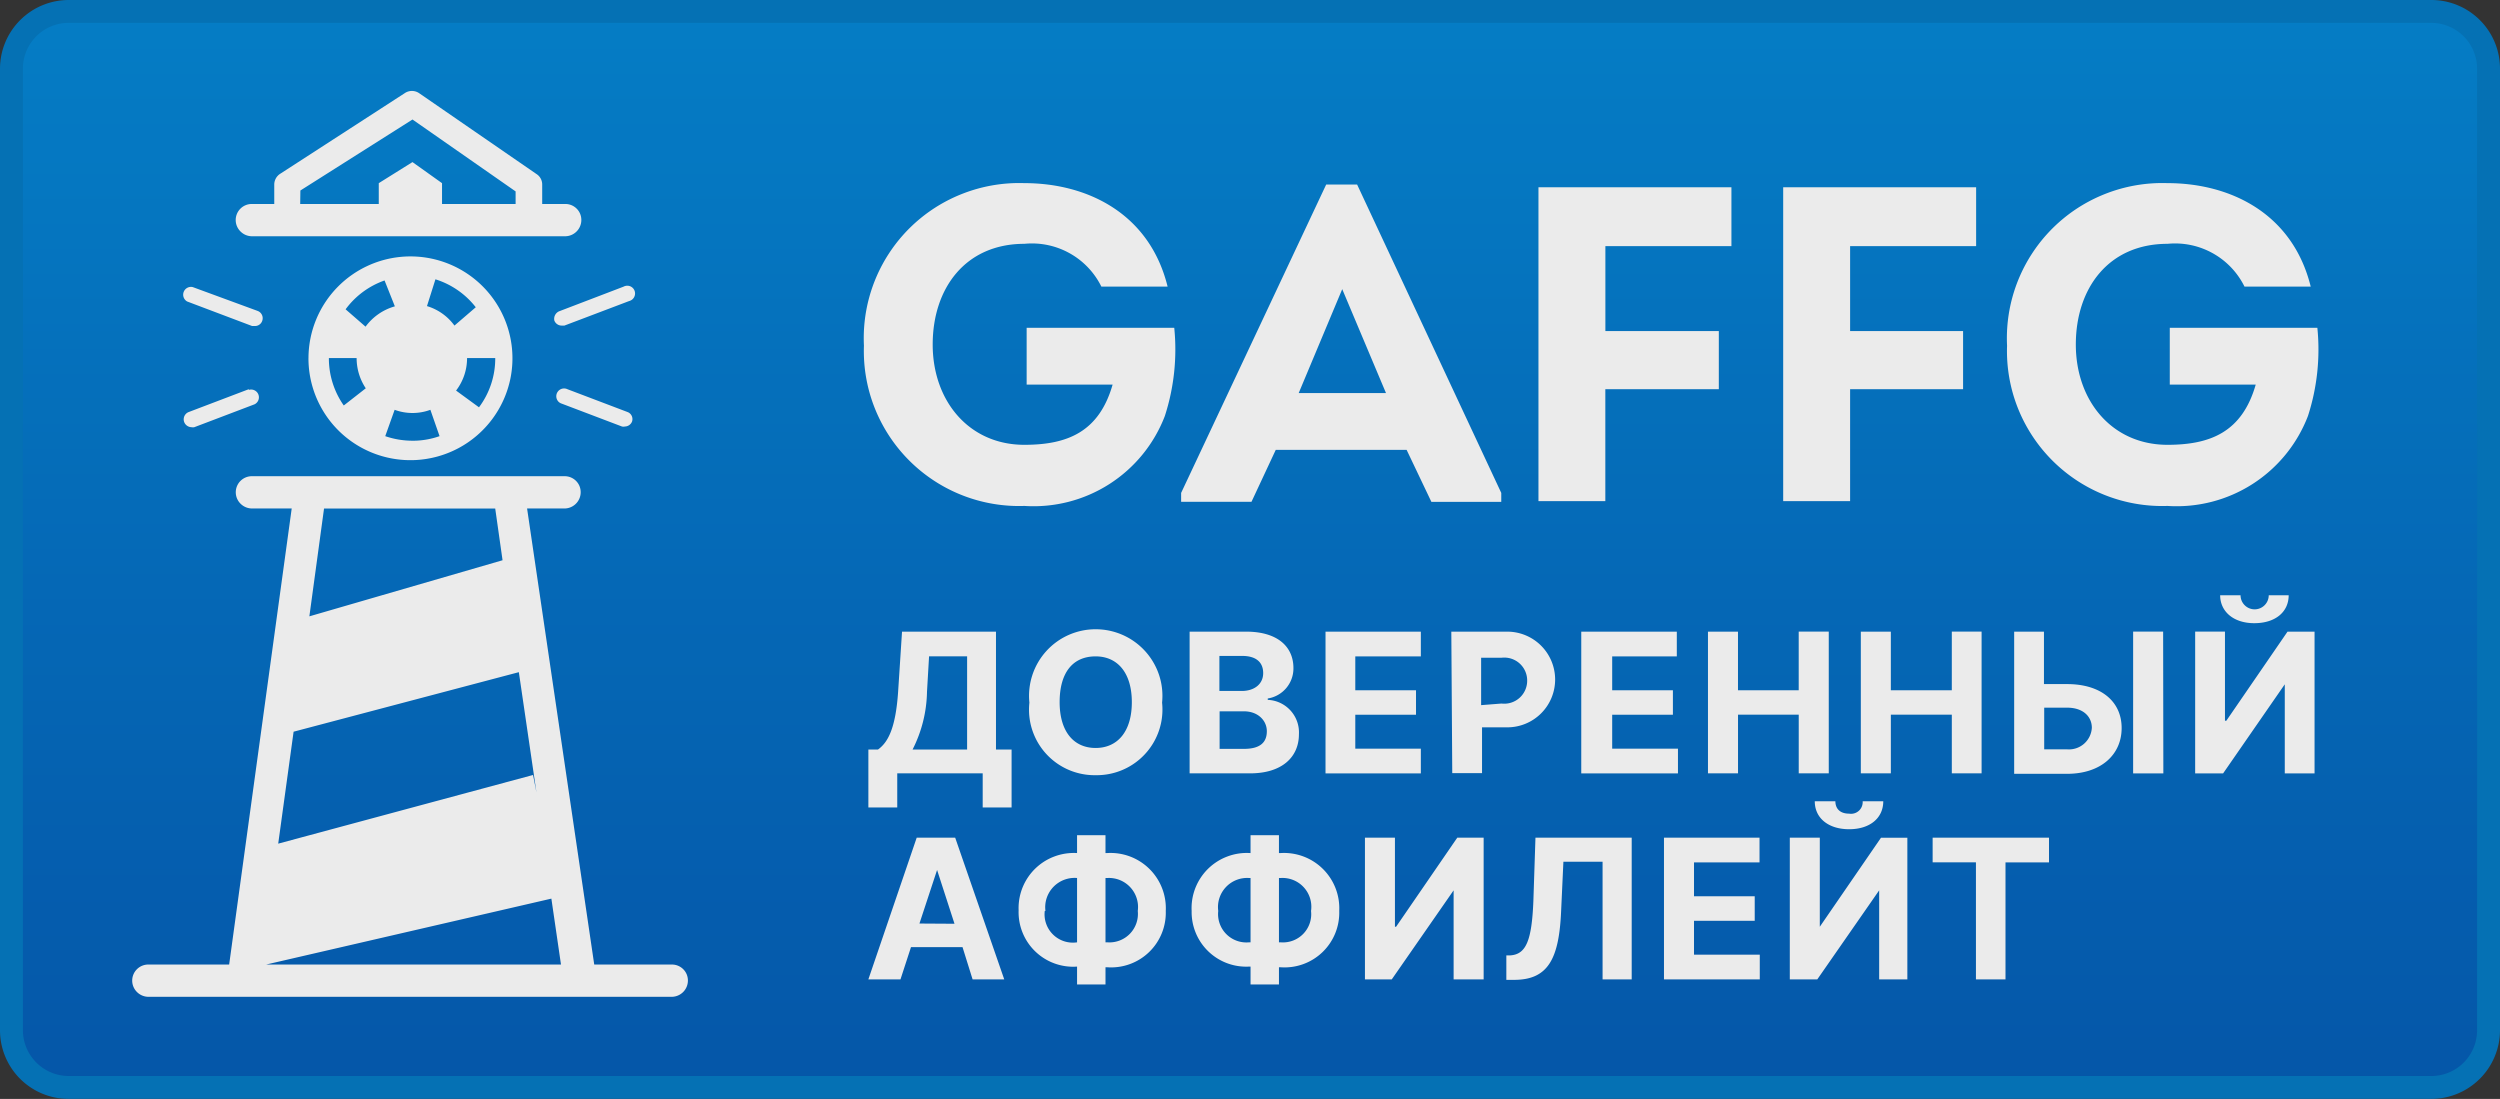 <svg width="91" height="40" fill="none" xmlns="http://www.w3.org/2000/svg"><rect width="100%" height="100%" fill="#333333" stroke="none"/><g opacity=".9"><path d="M88.498.417H2.503A2.084 2.084 0 0 0 .418 2.5v35c0 1.15.934 2.083 2.085 2.083h85.995a2.084 2.084 0 0 0 2.086-2.083v-35c0-1.15-.934-2.083-2.086-2.083z" fill="url(#paint0_linear)"/><path d="M88.498.833A1.67 1.67 0 0 1 90.166 2.5v35a1.666 1.666 0 0 1-1.668 1.667H2.502A1.67 1.67 0 0 1 .834 37.5v-35A1.666 1.666 0 0 1 2.503.833h85.995zm0-.833H2.502A2.504 2.504 0 0 0 0 2.5v35A2.499 2.499 0 0 0 2.503 40h85.995A2.504 2.504 0 0 0 91 37.5v-35A2.499 2.499 0 0 0 88.498 0z" fill="#0078C2"/><path d="M37.287 6.666c2.277 0 4.555 1.092 5.214 3.767H40.09a2.818 2.818 0 0 0-2.803-1.558c-2.144 0-3.337 1.616-3.337 3.666s1.318 3.65 3.337 3.65c1.577 0 2.72-.475 3.212-2.191H37.37v-2.067h5.373a7.87 7.87 0 0 1-.342 3.208 5.117 5.117 0 0 1-5.114 3.275 5.653 5.653 0 0 1-5.45-3.57 5.636 5.636 0 0 1-.39-2.263 5.644 5.644 0 0 1 3.555-5.518 5.661 5.661 0 0 1 2.285-.399zm9.15 9.71l-.883 1.89h-2.561v-.324l5.28-11.225h1.126l5.247 11.225v.325h-2.544l-.901-1.892h-4.763zm.835-2.068h3.178l-1.593-3.783-1.585 3.784zm15.292-.142h-4.13v4.075H56V6.816h7.024v2.142h-4.588v3.092h4.129v2.116zm8.892 0h-4.112v4.075h-2.436V6.816h7.023v2.142h-4.587v3.092h4.112v2.116zm7.44-7.5c2.278 0 4.555 1.092 5.214 3.767H81.7a2.818 2.818 0 0 0-2.803-1.558c-2.144 0-3.337 1.616-3.337 3.666s1.318 3.65 3.337 3.65c1.576 0 2.719-.475 3.211-2.191H78.98v-2.067h5.372a7.866 7.866 0 0 1-.342 3.208 5.117 5.117 0 0 1-5.114 3.275 5.653 5.653 0 0 1-5.449-3.57 5.637 5.637 0 0 1-.39-2.263 5.646 5.646 0 0 1 3.555-5.518 5.66 5.66 0 0 1 2.285-.399zM9.175 8.6H20.57a.593.593 0 0 0 .547-.817.582.582 0 0 0-.547-.358h-.834v-.708a.449.449 0 0 0-.209-.383l-4.27-2.942a.467.467 0 0 0-.526 0L10.2 6.325a.467.467 0 0 0-.217.392v.708h-.809a.584.584 0 0 0-.418 1.002.593.593 0 0 0 .418.173zm1.76-1.666l4.08-2.584 3.753 2.617v.458H16.09v-.758L15.014 5.9l-1.227.767v.758h-2.86l.007-.491zM24.45 35.109h-2.82l-2.444-16.6h1.36a.593.593 0 0 0 .547-.817.583.583 0 0 0-.547-.358H9.175a.585.585 0 0 0-.419 1.001.596.596 0 0 0 .42.174h1.442l-2.277 16.6H5.405a.585.585 0 0 0-.419 1.001.594.594 0 0 0 .419.174h19.044a.593.593 0 0 0 .547-.817.583.583 0 0 0-.547-.358zm-4.922-6.259l-.125-.641-9.276 2.5.56-4.075 8.199-2.167.642 4.383zm-1.502-10.34l.267 1.883-7.032 2.042.534-3.925h6.23zm-8.342 16.6l10.386-2.4.35 2.4H9.684zM6.815 10.975l2.361.892h.1a.276.276 0 0 0 .267-.183.283.283 0 0 0-.167-.367l-2.36-.867a.284.284 0 0 0-.2.526zm2.243 3.191L6.864 15a.284.284 0 0 0-.053.498.294.294 0 0 0 .162.052.225.225 0 0 0 .1 0l2.194-.834a.283.283 0 0 0-.209-.524v-.026zm11.12-2.499a.283.283 0 0 0 .267.184h.1l2.353-.892a.285.285 0 0 0 .2-.377.282.282 0 0 0-.285-.181.284.284 0 0 0-.115.033l-2.353.9a.3.3 0 0 0-.167.333zM22.848 15l-2.194-.833a.284.284 0 0 0-.31.469c.03.025.064.045.102.056l2.194.833a.257.257 0 0 0 .108 0 .284.284 0 0 0 .259-.183.275.275 0 0 0-.159-.342zm-11.62-1.966a3.706 3.706 0 0 0 2.286 3.432 3.715 3.715 0 0 0 5.067-2.697 3.705 3.705 0 0 0-1.577-3.81 3.715 3.715 0 0 0-4.685.458 3.706 3.706 0 0 0-1.09 2.617zm1.285 1.725a2.981 2.981 0 0 1-.542-1.725h1.01c0 .392.116.774.333 1.1l-.8.625zm.834-2.833l-.767-.667c.356-.485.85-.85 1.418-1.05l.375.942a1.993 1.993 0 0 0-1.092.775h.066zm1.669 4.116c-.338 0-.674-.056-.993-.166l.342-.959a1.876 1.876 0 0 0 1.301 0l.334.959a2.94 2.94 0 0 1-1.06.166h.076zm3.011-3.008a2.964 2.964 0 0 1-.592 1.792l-.834-.609c.26-.339.401-.755.4-1.183h1.026zm-2.177-2.867a2.995 2.995 0 0 1 1.468 1.017l-.776.667a1.919 1.919 0 0 0-1-.709l.308-.975zm15.758 17.117h.35c.359-.259.643-.759.734-2.109l.142-2.183h3.42v4.292h.568v2.108H35.77V28.15h-3.11v1.241h-1.051v-2.108zm3.595 0V23.89h-1.385l-.075 1.284a4.805 4.805 0 0 1-.525 2.108h1.985zm4.678.933a2.389 2.389 0 0 1-2.307-1.644 2.382 2.382 0 0 1-.104-.997 2.423 2.423 0 0 1 2.415-2.671 2.43 2.43 0 0 1 2.307 1.67c.106.322.142.663.108 1a2.389 2.389 0 0 1-1.433 2.447c-.311.134-.647.2-.986.195zm0-4.325c-.834 0-1.31.592-1.31 1.667 0 1.075.517 1.667 1.31 1.667.792 0 1.318-.592 1.318-1.667 0-1.075-.526-1.667-1.318-1.667zm3.42-.9h2.061c1.143 0 1.719.55 1.719 1.325a1.108 1.108 0 0 1-.935 1.108v.05a1.186 1.186 0 0 1 1.135 1.25c0 .834-.617 1.425-1.777 1.425h-2.202v-5.158zm1.903 2.159c.442 0 .776-.242.776-.65 0-.409-.276-.625-.76-.625h-.834v1.274h.818zm.075 2.108c.609 0 .834-.25.834-.642s-.325-.725-.834-.725h-.885v1.367h.885zm2.97-4.267h3.47v.9h-2.386v1.234h2.21v.891h-2.21v1.234h2.386v.9h-3.47V22.99zm4.58 0h2.035a1.744 1.744 0 0 1 1.743 1.742 1.74 1.74 0 0 1-1.743 1.741h-.918v1.667h-1.084l-.034-5.15zm1.826 2.617a.835.835 0 0 0 .934-.834.833.833 0 0 0-.934-.833h-.742v1.725l.742-.058zm2.903-2.617h3.478v.9h-2.352v1.234h2.21v.891h-2.21v1.234h2.394v.9h-3.52V22.99zm4.612 0h1.093v2.134h2.21V22.99h1.094v5.159h-1.093v-2.134h-2.21v2.134H62.17V22.99zm5.564 0h1.093v2.134h2.219V22.99h1.084v5.159h-1.084v-2.134h-2.219v2.134h-1.093V22.99zm7.509 1.909c1.226 0 1.985.625 1.985 1.6 0 .974-.759 1.666-1.985 1.666h-1.927v-5.175H74.4V24.9h.843zm-.834 2.375h.834a.834.834 0 0 0 .9-.784c0-.408-.316-.733-.9-.733h-.834v1.517zm4.337.875h-1.1V22.99h1.092l.008 5.159zm2.243-5.159v3.242h.05l2.227-3.242h.984v5.159h-1.084v-3.242l-2.244 3.242h-1.018V22.99h1.085zm2.319-1.325c0 .609-.484 1.017-1.252 1.017-.767 0-1.242-.433-1.242-1.017h.742a.512.512 0 1 0 1.026 0h.726zm-51.7 13.984l1.76-5.159h1.401l1.786 5.159h-1.152l-.367-1.175H33.16l-.383 1.175h-1.168zm3.136-2.026l-.634-1.958-.642 1.95 1.276.008zm4.461-2.574v-.65h1.035v.65h.066a2.012 2.012 0 0 1 2.128 2.108 1.99 1.99 0 0 1-2.128 2.05h-.066v.625h-1.035v-.65a1.986 1.986 0 0 1-2.127-2.05 2.005 2.005 0 0 1 1.304-1.959c.263-.098.543-.14.823-.124zm-1.176 2.108a1.031 1.031 0 0 0 1.176 1.142v-2.342a1.071 1.071 0 0 0-1.106.73 1.07 1.07 0 0 0-.045.47h-.025zm2.21 1.142h.076a1.036 1.036 0 0 0 1.1-1.142 1.058 1.058 0 0 0-1.1-1.2h-.075V34.3zm5.281-3.25v-.65h1.034v.65h.067a2.012 2.012 0 0 1 2.127 2.108 1.99 1.99 0 0 1-2.127 2.05h-.067v.625H45.52v-.65h-.058a1.986 1.986 0 0 1-2.086-2.025 2.006 2.006 0 0 1 1.298-1.982c.264-.1.547-.143.83-.126h.016zm-1.176 2.108a1.031 1.031 0 0 0 1.118 1.142h.058v-2.342h-.058a1.061 1.061 0 0 0-1.118 1.2zm2.21 1.142h.067a1.028 1.028 0 0 0 1.101-1.142 1.05 1.05 0 0 0-1.1-1.2h-.068V34.3zm4.222-3.809v3.242h.042l2.227-3.242h.96v5.159h-1.093v-3.242L50.66 35.65h-.976v-5.16h1.092zm4.055 4.284h.15c.567-.042.776-.534.834-1.975l.076-2.309h3.503v5.159h-1.06v-4.284h-1.426l-.083 1.8c-.075 1.725-.467 2.5-1.71 2.5h-.284v-.891zm5.738-4.284h3.478v.9h-2.385v1.233h2.21v.892h-2.21v1.233h2.394v.9h-3.487v-5.158zm5.672 0v3.242l2.228-3.241h.959v5.158h-1.026v-3.242l-2.253 3.242h-1V30.49h1.092zm2.31-1.325c0 .609-.483 1.017-1.242 1.017-.76 0-1.251-.408-1.251-1.017h.75c0 .234.134.45.501.45a.425.425 0 0 0 .492-.45h.75zm1.796 1.325h4.237v.9H73v4.259h-1.076V31.39h-1.576v-.9z" fill="#fff"/></g><defs><linearGradient id="paint0_linear" x1="45.505" y1=".417" x2="45.505" y2="39.583" gradientUnits="userSpaceOnUse"><stop stop-color="#0085D5"/><stop offset="1" stop-color="#005AB5"/></linearGradient></defs></svg>
